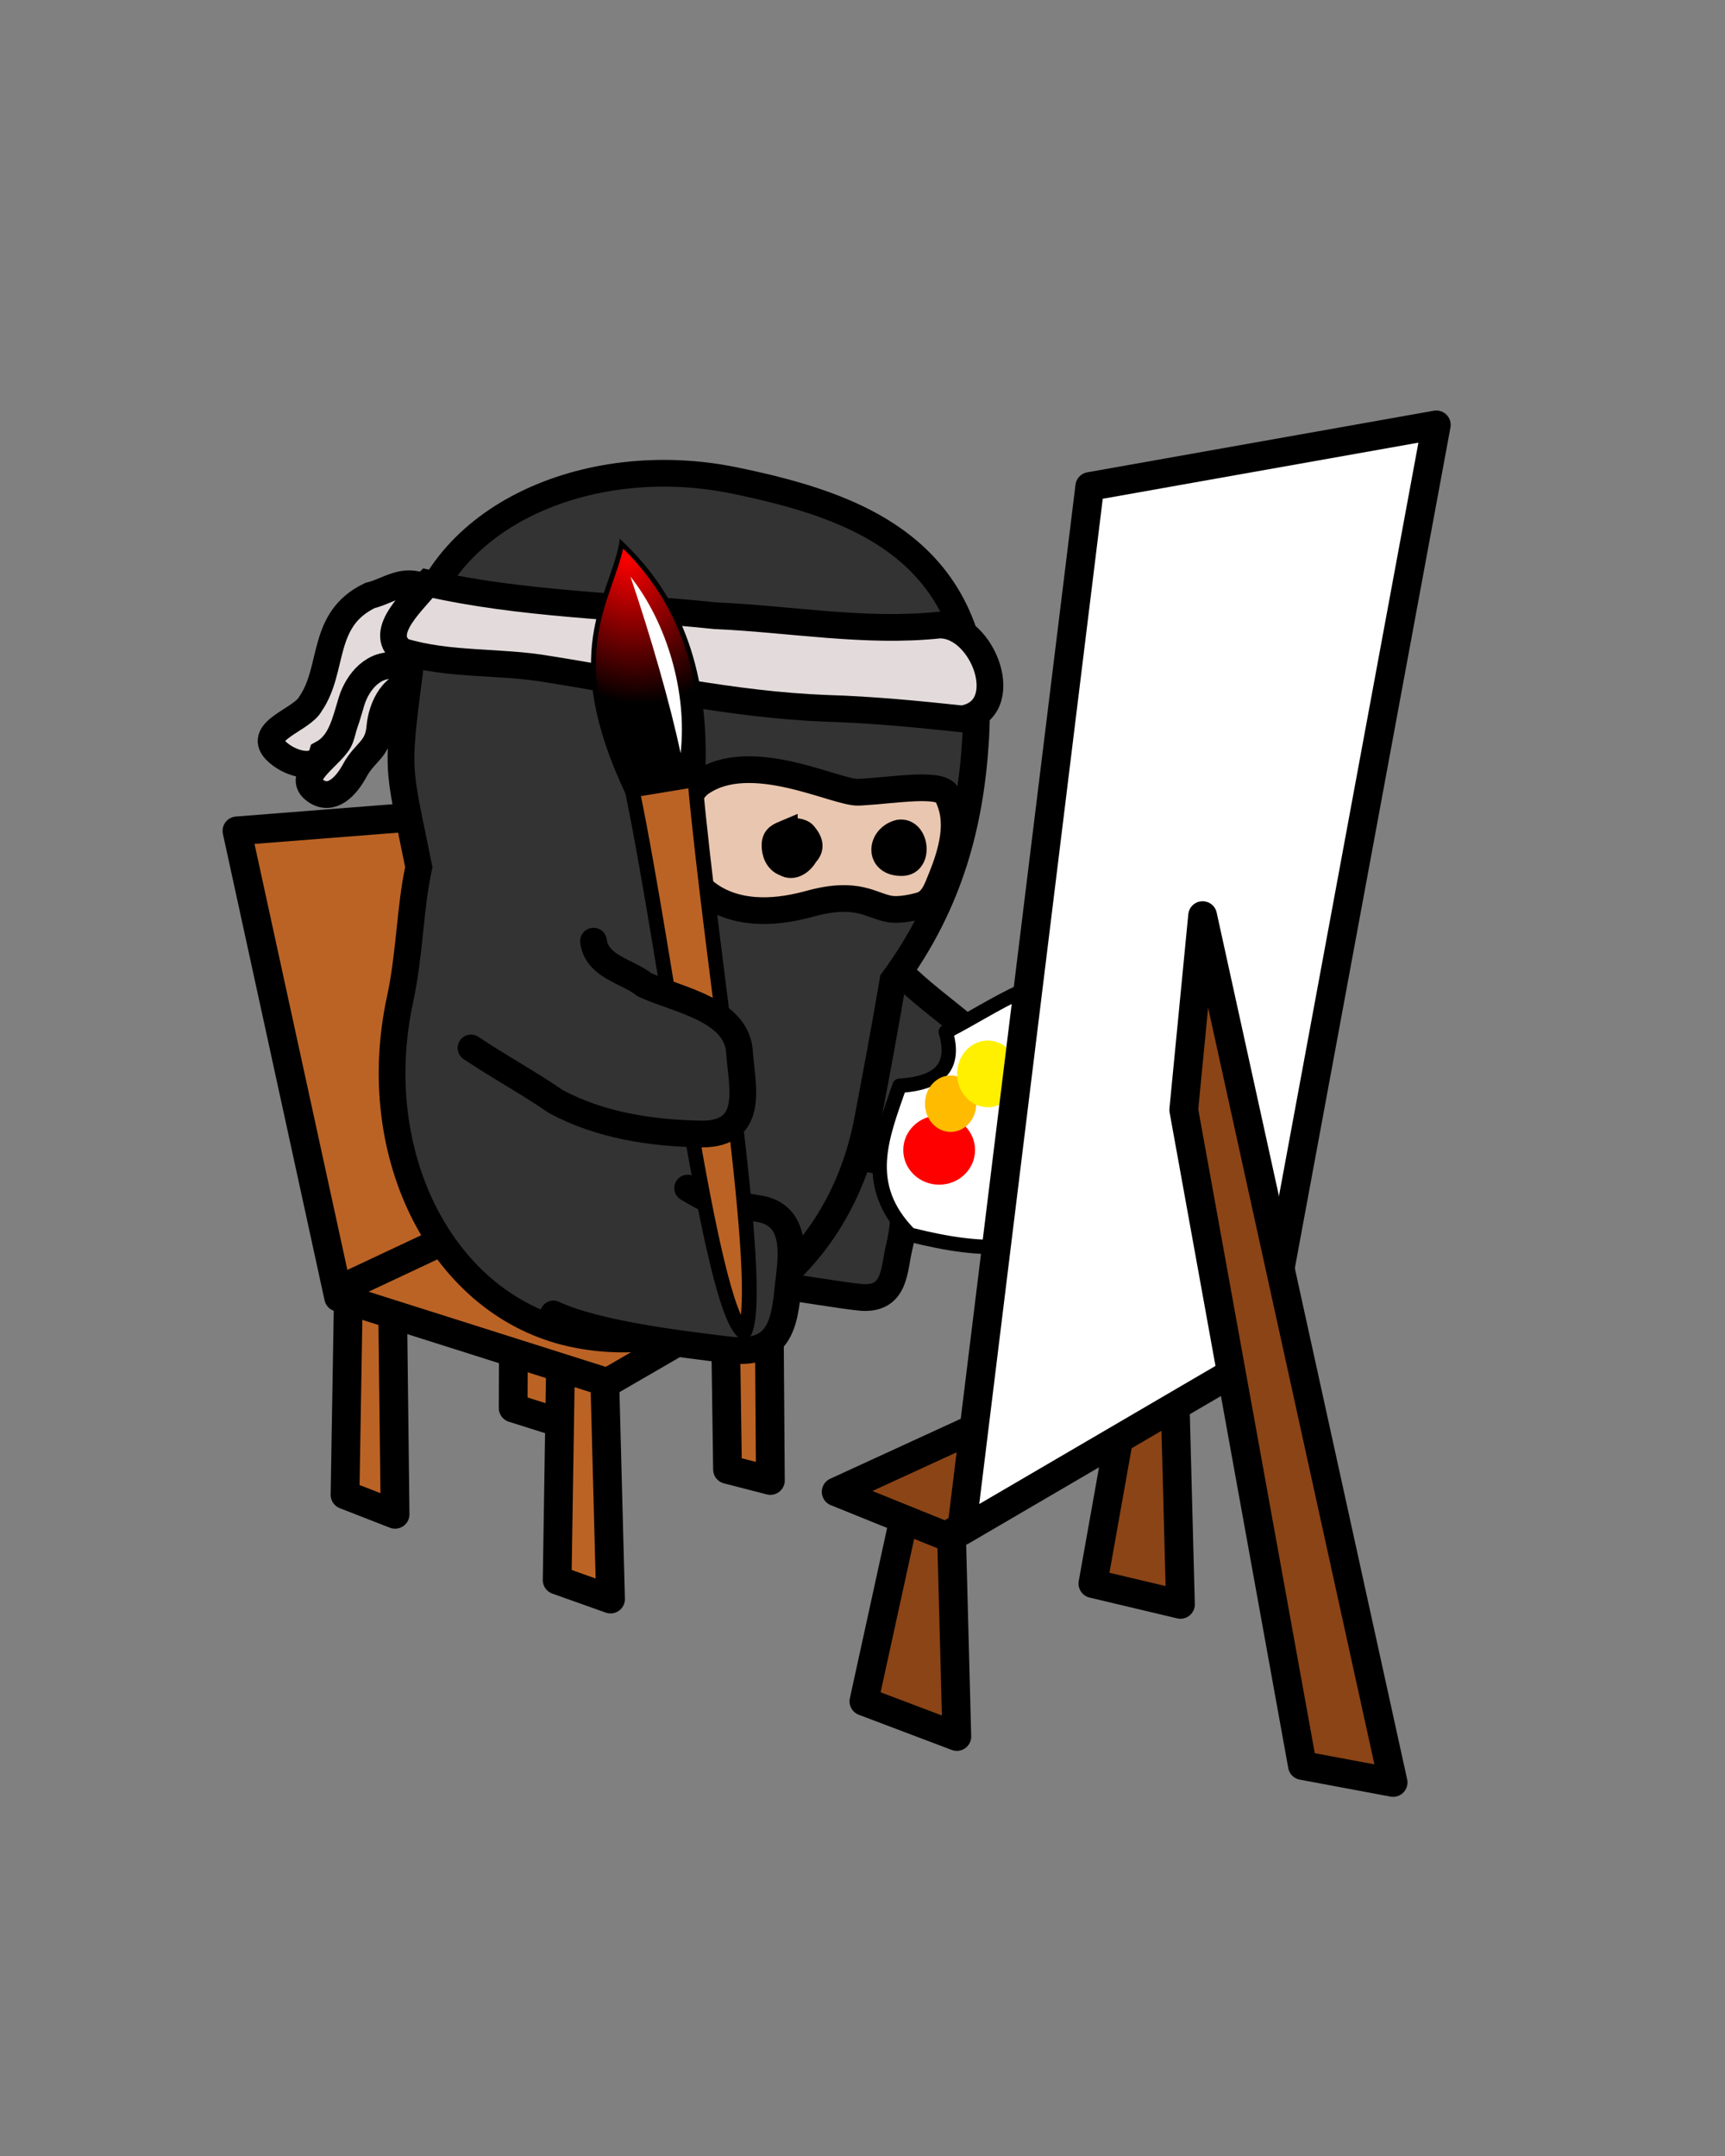 <?xml version="1.0" encoding="UTF-8" standalone="no"?>
<!-- Created with Inkscape (http://www.inkscape.org/) -->

<svg
   xmlns:dc="http://purl.org/dc/elements/1.1/"
   xmlns:cc="http://creativecommons.org/ns#"
   xmlns:rdf="http://www.w3.org/1999/02/22-rdf-syntax-ns#"
   xmlns:svg="http://www.w3.org/2000/svg"
   xmlns="http://www.w3.org/2000/svg"
   xmlns:xlink="http://www.w3.org/1999/xlink"
   xmlns:sodipodi="http://sodipodi.sourceforge.net/DTD/sodipodi-0.dtd"
   xmlns:inkscape="http://www.inkscape.org/namespaces/inkscape"
   width="60"
   height="75"
   id="svg8753"
   version="1.1"
   inkscape:version="0.48.3.1 r9886"
   sodipodi:docname="creditsDesign.svg">
  <rect width="100%" height="100%" fill="#808080" stroke="none"/>
  <defs
     id="defs8755">
    <radialGradient
       inkscape:collect="always"
       xlink:href="#linearGradient3844"
       id="radialGradient4261"
       gradientUnits="userSpaceOnUse"
       gradientTransform="matrix(0.783,2.464,-1.978,0.628,66.243,-30.179)"
       cx="16.511"
       cy="31.652"
       fx="16.511"
       fy="31.652"
       r="1.232" />
    <linearGradient
       id="linearGradient3844">
      <stop
         style="stop-color:#ff0000;stop-opacity:1;"
         offset="0"
         id="stop3846" />
      <stop
         style="stop-color:#000000;stop-opacity:1;"
         offset="1"
         id="stop3848" />
    </linearGradient>
  </defs>
  <sodipodi:namedview
     id="base"
     pagecolor="#000000"
     bordercolor="#666666"
     borderopacity="1.0"
     inkscape:pageopacity="0.0"
     inkscape:pageshadow="2"
     inkscape:zoom="2.8"
     inkscape:cx="45.859383"
     inkscape:cy="72.411198"
     inkscape:document-units="px"
     inkscape:current-layer="layer1"
     showgrid="false"
     inkscape:window-width="958"
     inkscape:window-height="1024"
     inkscape:window-x="960"
     inkscape:window-y="27"
     inkscape:window-maximized="0" />
  <g
     inkscape:label="Layer 1"
     inkscape:groupmode="layer"
     id="layer1"
     transform="translate(0,-977.362)">
    <g
       id="g4235"
       transform="translate(-23.262,968.073)">
      <path
         sodipodi:nodetypes="ccccc"
         inkscape:connector-curvature="0"
         id="path3870-2-0"
         d="m 48.469,53.527 0.098,6.879 1.491,0.384 -0.049,-6.862 z"
         style="fill:#bb6325;fill-opacity:1;stroke:#000000;stroke-width:1px;stroke-linecap:butt;stroke-linejoin:round;stroke-opacity:1" />
      <path
         sodipodi:nodetypes="ccccc"
         inkscape:connector-curvature="0"
         id="path3870-2-0-6"
         d="m 41.138,51.358 -0.027,6.911 2.304,0.728 -0.737,-7.237 z"
         style="fill:#bb6325;fill-opacity:1;stroke:#000000;stroke-width:1px;stroke-linecap:butt;stroke-linejoin:round;stroke-opacity:1" />
      <path
         sodipodi:nodetypes="ccccc"
         inkscape:connector-curvature="0"
         id="path3870-2"
         d="m 42.757,56.875 -0.116,7.379 1.857,0.661 -0.201,-7.638 z"
         style="fill:#bb6325;fill-opacity:1;stroke:#000000;stroke-width:1px;stroke-linecap:butt;stroke-linejoin:round;stroke-opacity:1" />
      <path
         sodipodi:nodetypes="ccccc"
         transform="translate(-3.5981827e-7,1.7777153e-6)"
         inkscape:connector-curvature="0"
         id="path3870"
         d="m 35.379,54.391 -0.116,6.897 1.741,0.679 -0.085,-7.174 z"
         style="fill:#bb6325;fill-opacity:1;stroke:#000000;stroke-width:1px;stroke-linecap:butt;stroke-linejoin:round;stroke-opacity:1" />
      <path
         style="fill:#bb6325;fill-opacity:1;stroke:#000000;stroke-width:1px;stroke-linecap:butt;stroke-linejoin:round;stroke-opacity:1"
         d="m 41.353,53.47 9.35,2.964 5.992,-3.469 -9.218,-2.967 -3.22,-13.258 -6.44,0.505 z"
         id="path4870"
         inkscape:connector-curvature="0"
         sodipodi:nodetypes="ccccccc"
         transform="translate(-6.313,0.947)" />
      <path
         style="fill:none;stroke:#000000;stroke-width:1px;stroke-linecap:butt;stroke-linejoin:miter;stroke-opacity:1"
         d="M 41.606,53.095 47.79,50.189"
         id="path5661"
         inkscape:connector-curvature="0"
         sodipodi:nodetypes="cc"
         transform="translate(-6.313,0.947)" />
    </g>
    <path
       sodipodi:nodetypes="ccccc"
       inkscape:connector-curvature="0"
       id="path4336-7-3-6"
       d="m 30.428,1010.104 c 1.048,1.595 2.772,2.507 4.085,3.833 1.708,1.57 -0.553,3.317 -2.234,3.14 -1.814,0.103 -2.968,-1.464 -4.072,-2.642 -0.252,-0.224 -1.891,-1.811 -2.204,-1.939"
       style="fill:#333333;stroke:#000000;stroke-width:0.93;stroke-linecap:round;stroke-linejoin:miter;stroke-miterlimit:4;stroke-opacity:1;stroke-dasharray:none" />
    <path
       style="fill:#333333;stroke:#000000;stroke-width:0.93;stroke-linecap:butt;stroke-linejoin:miter;stroke-miterlimit:4;stroke-opacity:1;stroke-dasharray:none"
       d="m 23.657,1016.793 c 1.353,0.162 5.33,0.599 7.051,0.98 0.877,0.084 0.834,1.896 0.57,2.968 -0.191,0.777 -0.119,1.823 -1.294,1.756 -1.402,-0.128 -5.107,-0.929 -6.525,-0.545"
       id="path4025-7-2-5-8-9-4-7-8-1-2"
       inkscape:connector-curvature="0"
       sodipodi:nodetypes="ccscc" />
    <g
       id="g4324-3-2-0"
       transform="matrix(0.332,0.072,-0.072,0.332,-137.756,887.089)"
       style="fill:#e3dbdb;stroke-width:2.738;stroke-miterlimit:4;stroke-dasharray:none">
      <path
         sodipodi:nodetypes="ssssssssss"
         inkscape:connector-curvature="0"
         id="path3141-9-5-8-7-3-0-8"
         d="m 510.047,224.89 c -3.747,-1.192 -4.84,1.129 -6.376,2.735 -3.909,4.087 -0.375,8.298 -0.996,12.616 -0.263,1.83 -3.89,4.766 -1.303,5.81 1.806,0.729 2.928,-1.068 3.464,-2.917 0.598,-2.063 1.861,-2.561 1.564,-4.841 -0.272,-2.087 0.415,-4.908 2.766,-5.201 2.83,-0.353 3.389,-2.756 2.738,-5.235 -0.552,-2.104 0.733,-4.658 -1.935,-4.855 -0.459,-0.034 0.516,2.027 0.079,1.888 z"
         style="fill:#e3dbdb;fill-opacity:1;stroke:#000000;stroke-width:2.738;stroke-linecap:butt;stroke-linejoin:miter;stroke-miterlimit:4;stroke-opacity:1;stroke-dasharray:none" />
      <path
         sodipodi:nodetypes="ccccccccsc"
         inkscape:connector-curvature="0"
         id="path3141-9-4-5-3-8-5"
         d="m 509.364,223.968 c -3.414,-1.952 -4.796,0.397 -6.806,1.345 -4.471,3.463 -1.948,8.096 -3.605,12.131 -0.486,1.784 -4.794,3.843 -2.486,5.411 1.619,1.083 4.594,1.251 4.743,-0.668 1.631,-1.398 1.608,-3.578 1.793,-5.871 0.17,-2.097 1.421,-4.458 3.79,-4.51 2.808,0.499 4.249,-2.031 3.77,-4.548 0.261,-2.159 1.688,-4.402 -0.88,-5.152 -0.442,-0.129 0.084,2.086 -0.317,1.863 z"
         style="fill:#e3dbdb;fill-opacity:1;stroke:#000000;stroke-width:2.738;stroke-linecap:butt;stroke-linejoin:miter;stroke-miterlimit:4;stroke-opacity:1;stroke-dasharray:none" />
    </g>
    <path
       style="fill:#333333;stroke:#000000;stroke-width:0.93;stroke-miterlimit:4;stroke-opacity:1;stroke-dasharray:none"
       d="m 25.555,994.078 c -5.148,-1.066 -10.619,1.301 -11.225,6 -0.561,4.346 -0.524,3.659 0.237,7.449 -0.313,1.422 -0.304,2.983 -0.653,4.601 -1.176,5.452 1.507,10.656 6.008,11.628 4.501,0.971 9.201,-1.928 10.249,-7.406 0.351,-1.834 0.632,-3.368 0.889,-4.877 1.991,-2.704 2.7,-5.49 2.876,-8.421 0.395,-6.6 -4.223,-8.113 -8.381,-8.974 z"
       id="path2985-6-6-0-8-7-5-9-7-1"
       inkscape:connector-curvature="0"
       sodipodi:nodetypes="sscssccss" />
    <path
       style="fill:#e3dbdb;fill-opacity:1;stroke:#000000;stroke-width:0.93;stroke-linecap:butt;stroke-linejoin:miter;stroke-miterlimit:4;stroke-opacity:1;stroke-dasharray:none"
       d="m 14.866,997.645 c 3.275,0.745 6.671,0.786 10.005,1.135 2.594,0.113 5.223,0.598 7.797,0.326 1.536,-0.043 2.651,2.964 0.802,3.264 -1.568,-0.166 -3.135,-0.32 -4.719,-0.367 -3.266,-0.123 -6.451,-0.851 -9.666,-1.359 -1.69,-0.299 -3.466,-0.123 -5.106,-0.63 -0.89,-0.68 0.497,-1.811 0.886,-2.368 z"
       id="path4358-8-7-7-5-8-0"
       inkscape:connector-curvature="0" />
    <g
       id="g4319-3-9-5"
       transform="matrix(0.394,0.012,-0.012,0.394,-183.663,911.708)"
       style="stroke-width:2.356;stroke-miterlimit:4;stroke-dasharray:none">
      <path
         sodipodi:nodetypes="csssssssssc"
         inkscape:connector-curvature="0"
         id="path4029-4-1-1-0-9"
         d="m 533.357,226.587 c 0.768,1.736 3.705,5.599 11.271,3.257 4.179,-1.294 5.435,0.018 7.069,0.241 0.965,0.132 2.304,-0.26 2.685,-0.38 1.109,-0.351 1.415,-1.463 1.826,-2.57 1.449,-3.894 1.014,-5.834 0.257,-7.261 -0.608,-1.145 -4.643,-0.26 -7.818,-0.001 -1.958,0.16 -9.641,-3.642 -13.982,-0.378 -0.498,0.374 -0.948,1.13 -1.545,2.185 -0.614,1.086 -0.333,3.625 0.235,4.908 z"
         style="fill:#e9c6af;stroke:#000000;stroke-width:2.357;stroke-linecap:butt;stroke-linejoin:miter;stroke-miterlimit:4;stroke-opacity:1;stroke-dasharray:none" />
      <path
         sodipodi:nodetypes="ccccsc"
         inkscape:connector-curvature="0"
         id="path4057-1-3-8-2-9"
         d="m 542.35,223.519 c -0.591,0.27 -1.096,0.455 -1.088,1.209 -0.005,0.717 0.32,1.502 1.058,1.728 0.783,0.44 1.566,-0.233 1.916,-0.907 0.506,-0.577 0.474,-1.129 -0.19,-1.877 -0.327,-0.369 -1.164,-0.42 -1.696,-0.151 z"
         style="fill:#000000;fill-opacity:1;stroke:#000000;stroke-width:2.051;stroke-linecap:butt;stroke-linejoin:miter;stroke-miterlimit:4;stroke-opacity:1;stroke-dasharray:none" />
      <path
         sodipodi:nodetypes="csc"
         inkscape:connector-curvature="0"
         id="path4066-9-2-6-8-0"
         d="m 552.313,223.225 c -1.807,0.514 -1.91,3.011 0.391,2.867 1.674,-0.105 1.206,-3.156 -0.391,-2.867 z"
         style="fill:#000000;fill-opacity:1;stroke:#000000;stroke-width:2.087;stroke-linecap:butt;stroke-linejoin:miter;stroke-miterlimit:4;stroke-opacity:1;stroke-dasharray:none" />
    </g>
    <path
       sodipodi:nodetypes="cccccc"
       inkscape:connector-curvature="0"
       id="path3786"
       d="m 32.896,1013.256 c 0.304,1.045 -0.012,1.78 -1.607,1.875 -0.592,1.726 -1.357,3.452 0.357,5.179 2.501,0.631 4.967,0.852 7.232,-1.339 0.456,-2.63 1.096,-0.648 1.339,-8.571 -4.545,0.952 -5.437,1.905 -7.321,2.857 z"
       style="fill:#ffffff;fill-opacity:1;stroke:#000000;stroke-width:0.5;stroke-linecap:butt;stroke-linejoin:round;stroke-miterlimit:4;stroke-opacity:1;stroke-dasharray:none" />
    <g
       id="g3826"
       transform="matrix(0.977,0.211,-0.211,0.977,182.641,146.37)">
      <path
         sodipodi:type="arc"
         style="fill:#ff0000;fill-opacity:1;stroke:none"
         id="path3788"
         sodipodi:cx="4.0178571"
         sodipodi:cy="12.047241"
         sodipodi:rx="1.0714285"
         sodipodi:ry="1.1607143"
         d="m 5.089,12.047 c 0,0.641 -0.48,1.161 -1.071,1.161 -0.592,0 -1.071,-0.52 -1.071,-1.161 0,-0.641 0.48,-1.161 1.071,-1.161 0.592,0 1.071,0.52 1.071,1.161 z"
         transform="matrix(1.14,-0.246,0.219,1.015,30.072,872.21)" />
      <path
         sodipodi:type="arc"
         style="fill:#ffbb00;fill-opacity:1;stroke:none"
         id="path3788-6"
         sodipodi:cx="4.0178571"
         sodipodi:cy="12.047241"
         sodipodi:rx="1.0714285"
         sodipodi:ry="1.1607143"
         d="m 5.089,12.047 c 0,0.641 -0.48,1.161 -1.071,1.161 -0.592,0 -1.071,-0.52 -1.071,-1.161 0,-0.641 0.48,-1.161 1.071,-1.161 0.592,0 1.071,0.52 1.071,1.161 z"
         transform="matrix(0.815,-0.176,0.178,0.827,31.921,872.533)" />
      <path
         sodipodi:type="arc"
         style="fill:#fff000;fill-opacity:1;stroke:none"
         id="path3788-6-2"
         sodipodi:cx="4.0178571"
         sodipodi:cy="12.047241"
         sodipodi:rx="1.0714285"
         sodipodi:ry="1.1607143"
         d="m 5.089,12.047 c 0,0.641 -0.48,1.161 -1.071,1.161 -0.592,0 -1.071,-0.52 -1.071,-1.161 0,-0.641 0.48,-1.161 1.071,-1.161 0.592,0 1.071,0.52 1.071,1.161 z"
         transform="matrix(0.977,-0.211,0.211,0.977,31.92,869.579)" />
    </g>
    <path
       style="fill:#333333;stroke:#000000;stroke-width:0.93;stroke-linecap:round;stroke-linejoin:miter;stroke-miterlimit:4;stroke-opacity:1;stroke-dasharray:none"
       d="m 19.249,1023.07 c 1.572,0.738 4.752,1.081 6.041,1.244 1.841,0.234 1.99,-0.877 2.13,-2.245 0.084,-0.82 0.426,-2.466 -1.076,-2.669 -1.385,-0.256 -1.165,0.045 -2.426,-0.709"
       id="path4025-5-4-4-6-7-0-2-3-6"
       inkscape:connector-curvature="0"
       sodipodi:nodetypes="csscc"
       inkscape:transform-center-x="2.1379796"
       inkscape:transform-center-y="3.319912" />
    <g
       id="g3856"
       transform="matrix(1.625,0.511,-0.52,1.54,483.298,-344.088)">
      <path
         inkscape:connector-curvature="0"
         id="path3840"
         d="M 20.536,46.69 C 19.779,46.202 18.274,39.131 17.143,35.351 l 1.25,-0.357 c 0.718,3.908 2.511,10.766 2.143,11.696 z"
         style="fill:#bb6325;fill-opacity:1;stroke:#000000;stroke-width:0.301;stroke-linecap:butt;stroke-linejoin:round;stroke-miterlimit:4;stroke-opacity:1;stroke-dasharray:none"
         transform="matrix(0.977,-0.211,0.211,0.977,-27.444,846.091)"
         sodipodi:nodetypes="cccc" />
      <path
         sodipodi:nodetypes="cccc"
         inkscape:transform-center-y="0.3788072"
         inkscape:transform-center-x="0.94701801"
         transform="matrix(0.977,-0.211,0.211,0.977,-27.444,846.091)"
         inkscape:connector-curvature="0"
         id="path3842"
         d="m 16.415,30.111 c -0.117,1.269 -1,2.43 0.635,5.292 l 1.493,-0.513 c -0.125,-2.232 -0.834,-3.717 -2.128,-4.78 z"
         style="fill:url(#radialGradient4261);fill-opacity:1;stroke:#000000;stroke-width:0.1;stroke-miterlimit:4;stroke-opacity:1;stroke-dasharray:none" />
      <path
         style="fill:#ffffff;fill-opacity:1;stroke:none"
         d="m 43.281,33.922 c 0.533,1.222 1.087,2.677 1.384,3.661 0.013,-1.312 -0.549,-2.759 -1.384,-3.661 z"
         id="path3868"
         inkscape:connector-curvature="0"
         transform="matrix(0.977,-0.211,0.211,0.977,-54.112,848.649)"
         sodipodi:nodetypes="ccc" />
    </g>
    <path
       style="fill:#333333;stroke:#000000;stroke-width:0.93;stroke-linecap:round;stroke-linejoin:miter;stroke-miterlimit:4;stroke-opacity:1;stroke-dasharray:none"
       d="m 16.383,1013.817 c 0.963,0.649 1.988,1.201 2.942,1.859 1.557,0.843 3.354,1.107 5.1,1.136 1.836,-0.01 1.387,-1.655 1.302,-2.778 -0.039,-1.552 -2.133,-1.877 -3.305,-2.414 -0.598,-0.476 -1.666,-0.623 -1.779,-1.518"
       id="path4051-8-1-8-8-3-8-0-3-6"
       inkscape:connector-curvature="0"
       sodipodi:nodetypes="cccccc" />
    <g
       id="g4245"
       transform="translate(-22.095,289.155)">
      <path
         transform="translate(0,680.315)"
         sodipodi:nodetypes="ccccc"
         inkscape:connector-curvature="0"
         id="path3870-2-2"
         d="m 53.635,60.259 -1.491,6.817 3.232,1.223 -0.201,-7.638 z"
         style="fill:#8b4416;fill-opacity:1;stroke:#000000;stroke-width:1px;stroke-linecap:butt;stroke-linejoin:round;stroke-opacity:1" />
      <path
         transform="translate(0,680.315)"
         sodipodi:nodetypes="ccccc"
         inkscape:connector-curvature="0"
         id="path3870-2-2-8"
         d="m 61.413,55.663 -1.304,7.317 3.045,0.723 -0.201,-7.638 z"
         style="fill:#8b4416;fill-opacity:1;stroke:#000000;stroke-width:1px;stroke-linecap:butt;stroke-linejoin:round;stroke-opacity:1" />
      <path
         style="fill:#8b4416;fill-opacity:1;stroke:#000000;stroke-width:1px;stroke-linecap:butt;stroke-linejoin:round;stroke-opacity:1"
         d="m 51.179,740.103 3.821,1.545 11.339,-6.786 -2.589,-0.536 z"
         id="path3016"
         inkscape:connector-curvature="0"
         sodipodi:nodetypes="ccccc" />
      <path
         style="fill:#ffffff;fill-opacity:1;stroke:#000000;stroke-width:1px;stroke-linecap:butt;stroke-linejoin:round;stroke-opacity:1"
         d="m 60,705.13 -4.464,36.339 10.536,-6.161 5.982,-32.321 z"
         id="path3014"
         inkscape:connector-curvature="0"
         sodipodi:nodetypes="ccccc" />
      <path
         sodipodi:nodetypes="ccccc"
         inkscape:connector-curvature="0"
         id="path3870-8-2"
         d="m 63.269,726.816 4.127,22.807 3.155,0.59 -6.626,-30.155 z"
         style="fill:#8b4416;fill-opacity:1;stroke:#000000;stroke-width:1px;stroke-linecap:butt;stroke-linejoin:round;stroke-opacity:1" />
    </g>
  </g>
</svg>
